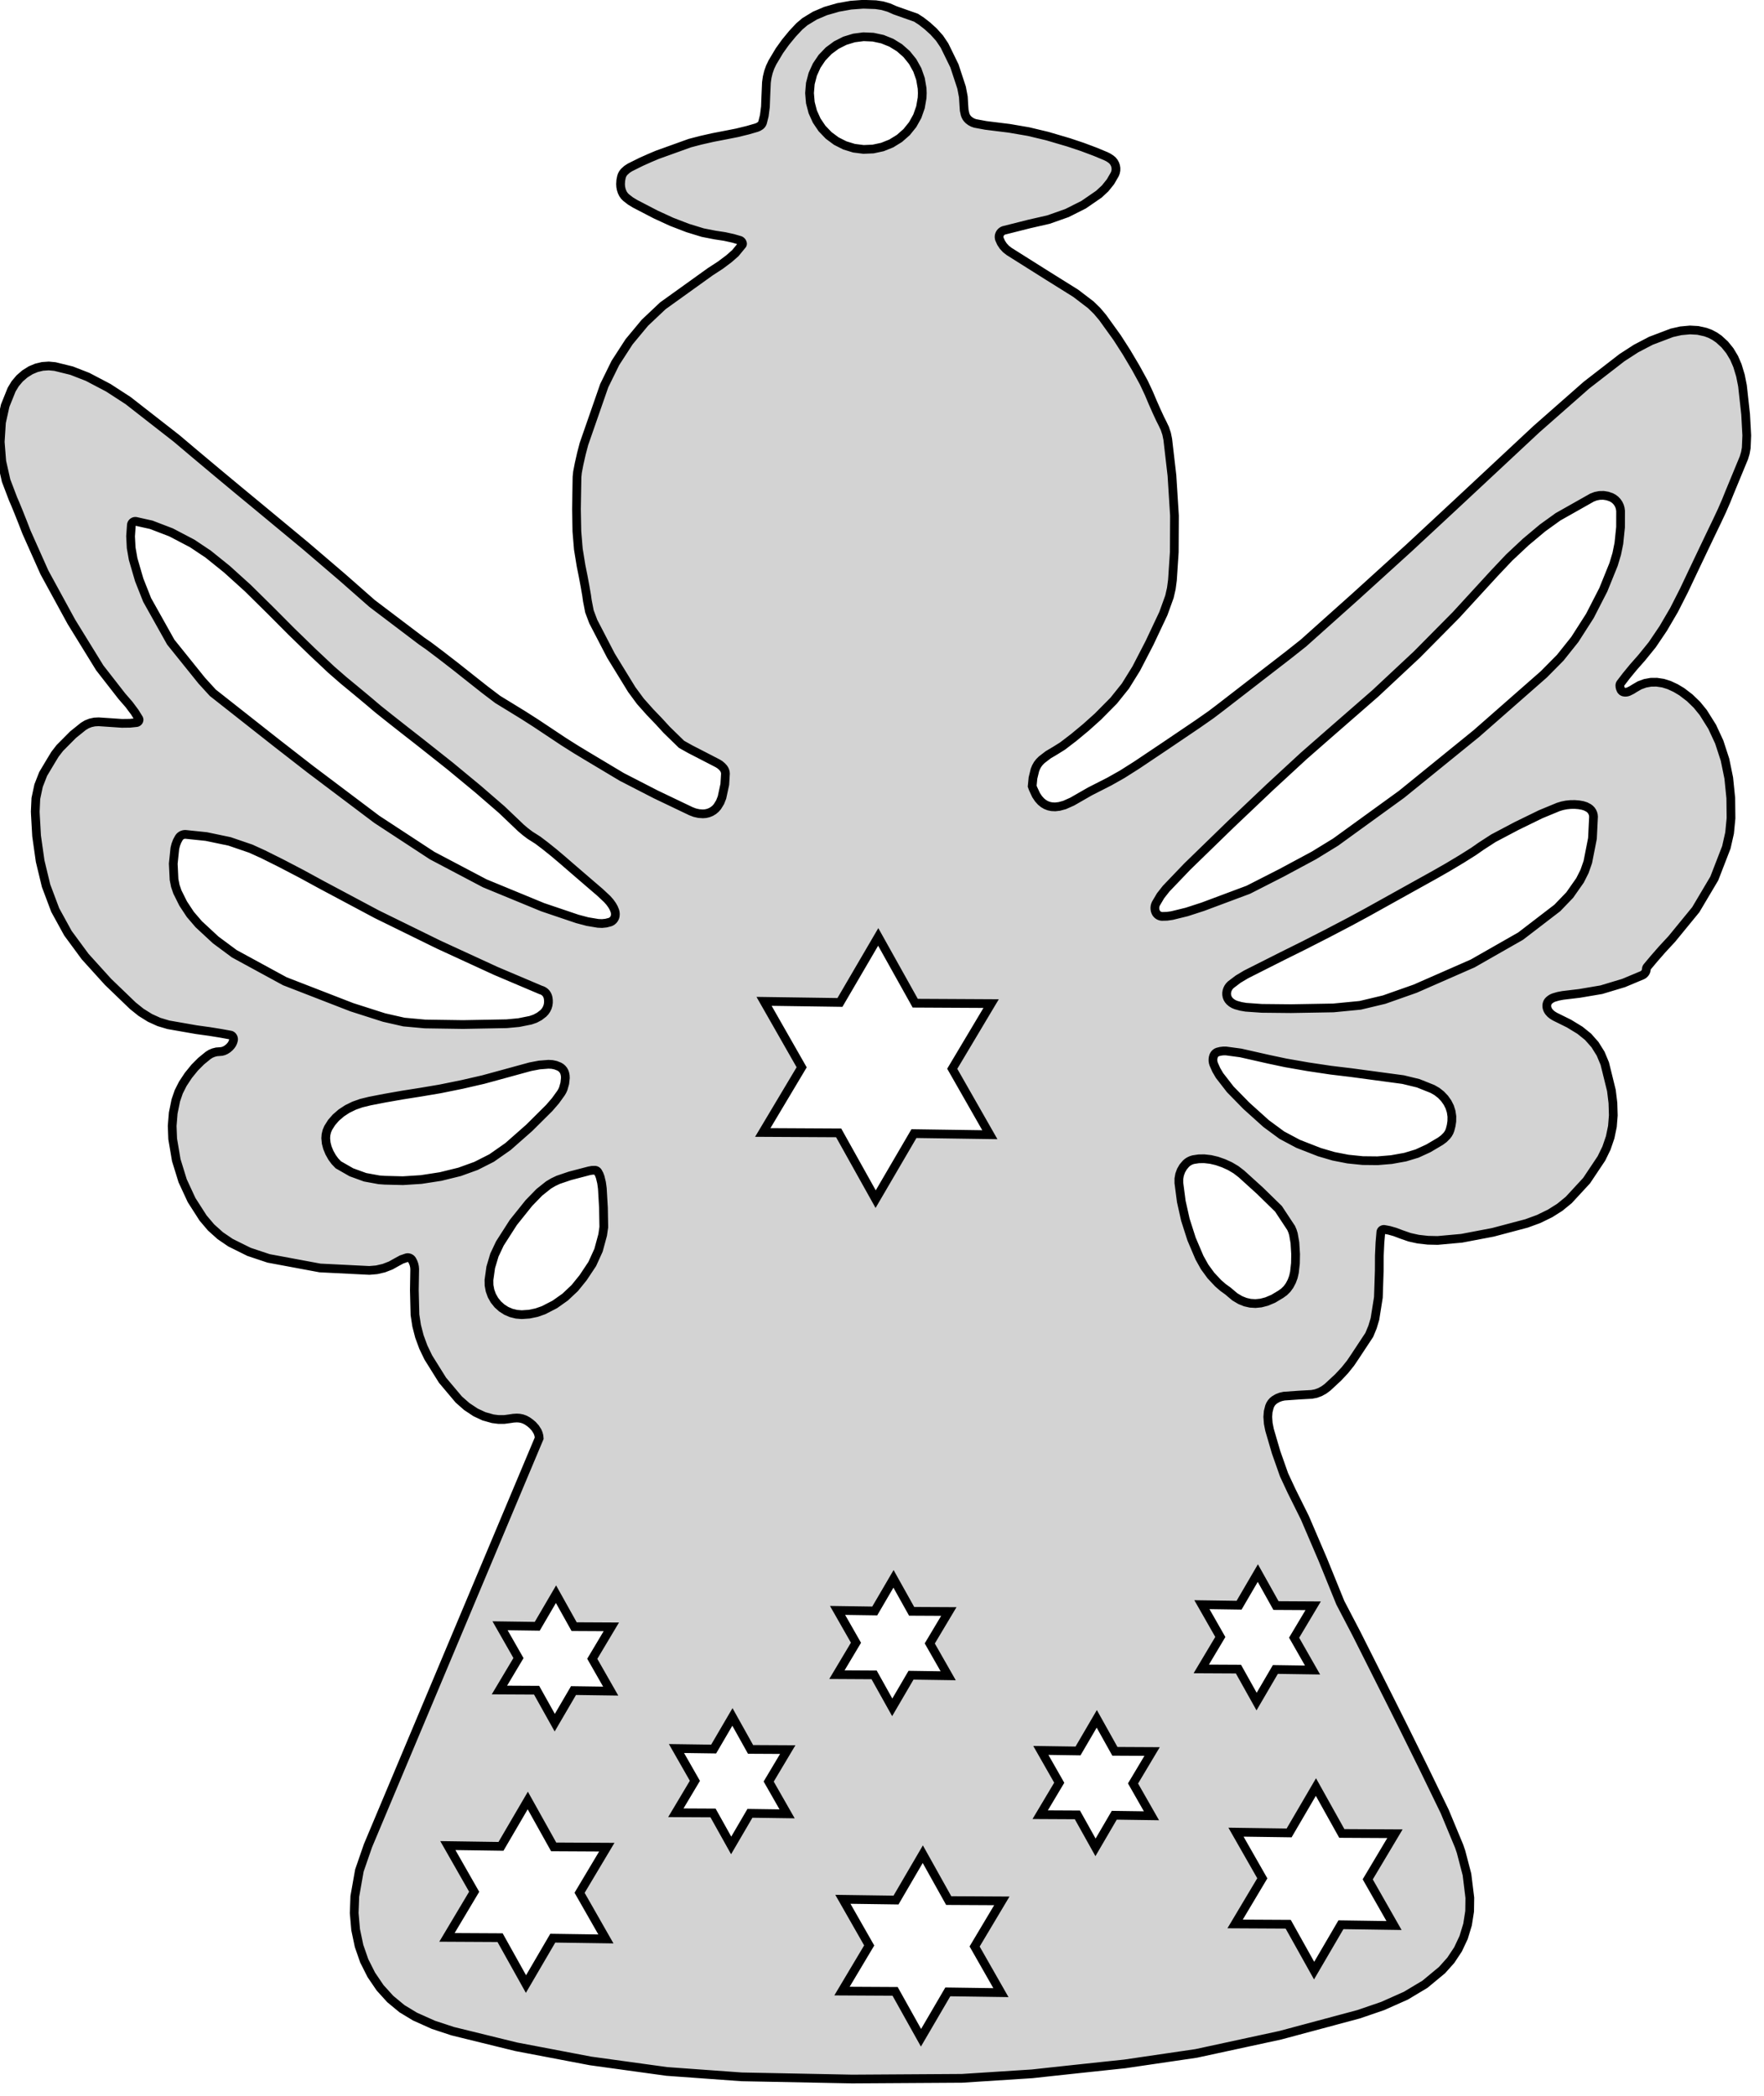 <?xml version="1.0" standalone="no"?>
<!DOCTYPE svg PUBLIC "-//W3C//DTD SVG 1.1//EN" "http://www.w3.org/Graphics/SVG/1.1/DTD/svg11.dtd">
<svg width="101mm" height="120mm" viewBox="0 1 101 120" xmlns="http://www.w3.org/2000/svg" version="1.1">
<title>OpenSCAD Model</title>
<path d="
M 55.078,119.977 L 59.097,119.719 L 60.342,119.583 L 61.796,119.427 L 63.226,119.275 L 64.39,119.152
 L 68.488,118.551 L 73.308,117.509 L 77.789,116.308 L 79.165,115.837 L 80.494,115.246 L 81.586,114.592
 L 82.566,113.78 L 83.067,113.219 L 83.482,112.593 L 83.802,111.912 L 84.026,111.175 L 84.146,110.414
 L 84.157,109.644 L 83.993,108.307 L 83.653,107.005 L 83.546,106.692 L 82.719,104.702 L 81.51,102.211
 L 80.331,99.827 L 79.703,98.573 L 77.67,94.529 L 76.741,92.749 L 75.736,90.275 L 74.71,87.882
 L 73.948,86.349 L 73.52,85.43 L 73.063,84.133 L 72.689,82.855 L 72.616,82.486 L 72.588,82.11
 L 72.612,81.81 L 72.686,81.519 L 72.735,81.407 L 72.801,81.304 L 72.883,81.212 L 72.978,81.135
 L 73.146,81.037 L 73.327,80.967 L 73.517,80.924 L 74.397,80.862 L 75.103,80.823 L 75.344,80.777
 L 75.573,80.694 L 75.801,80.57 L 76.009,80.416 L 76.615,79.854 L 77.001,79.441 L 77.327,79.034
 L 77.567,78.679 L 78.4,77.417 L 78.585,76.971 L 78.724,76.507 L 78.921,75.269 L 78.971,73.737
 L 78.975,72.882 L 79.01,72.142 L 79.062,71.531 L 79.067,71.506 L 79.075,71.482 L 79.087,71.46
 L 79.102,71.44 L 79.119,71.422 L 79.139,71.408 L 79.168,71.393 L 79.2,71.383 L 79.232,71.379
 L 79.265,71.381 L 79.542,71.433 L 79.876,71.528 L 80.235,71.664 L 80.711,71.829 L 81.203,71.937
 L 81.756,71.999 L 82.313,72.011 L 83.686,71.887 L 85.48,71.546 L 87.409,71.035 L 88.096,70.783
 L 88.755,70.462 L 89.311,70.11 L 89.82,69.694 L 90.843,68.586 L 91.694,67.312 L 91.98,66.724
 L 92.192,66.106 L 92.321,65.483 L 92.371,64.849 L 92.349,64.135 L 92.263,63.426 L 91.883,61.885
 L 91.646,61.319 L 91.321,60.799 L 90.927,60.353 L 90.464,59.98 L 89.835,59.596 L 89.029,59.198
 L 88.892,59.114 L 88.786,59.03 L 88.693,58.93 L 88.649,58.867 L 88.612,58.799 L 88.585,58.727
 L 88.569,58.657 L 88.563,58.584 L 88.568,58.512 L 88.584,58.445 L 88.61,58.381 L 88.647,58.323
 L 88.694,58.271 L 88.778,58.203 L 88.87,58.147 L 88.97,58.105 L 89.222,58.032 L 89.48,57.983
 L 90.435,57.869 L 91.687,57.657 L 92.964,57.273 L 94.032,56.826 L 94.088,56.794 L 94.137,56.754
 L 94.18,56.707 L 94.215,56.654 L 94.241,56.595 L 94.258,56.534 L 94.269,56.438 L 94.278,56.407
 L 94.292,56.378 L 94.31,56.352 L 94.697,55.889 L 95.167,55.351 L 95.724,54.749 L 97.093,53.077
 L 98.153,51.291 L 98.844,49.507 L 99.03,48.683 L 99.111,47.843 L 99.098,46.688 L 98.982,45.54
 L 98.768,44.493 L 98.437,43.477 L 98.032,42.605 L 97.521,41.79 L 97.159,41.346 L 96.747,40.947
 L 96.292,40.599 L 95.94,40.389 L 95.568,40.217 L 95.22,40.108 L 94.859,40.054 L 94.523,40.057
 L 94.193,40.117 L 93.88,40.231 L 93.592,40.398 L 93.425,40.502 L 93.249,40.589 L 93.184,40.611
 L 93.117,40.624 L 93.049,40.627 L 92.981,40.619 L 92.946,40.61 L 92.913,40.596 L 92.882,40.577
 L 92.855,40.553 L 92.831,40.526 L 92.811,40.496 L 92.776,40.415 L 92.754,40.329 L 92.747,40.241
 L 92.75,40.206 L 92.758,40.173 L 92.772,40.14 L 92.791,40.111 L 93.115,39.688 L 93.52,39.195
 L 94.001,38.649 L 94.6,37.91 L 95.23,36.977 L 95.849,35.92 L 96.417,34.803 L 96.916,33.749
 L 97.454,32.619 L 97.952,31.576 L 98.314,30.824 L 98.595,30.225 L 98.832,29.68 L 99.018,29.219
 L 99.849,27.207 L 99.932,26.93 L 99.983,26.644 L 100.013,25.928 L 99.948,24.721 L 99.768,23.086
 L 99.652,22.501 L 99.479,21.93 L 99.289,21.489 L 99.043,21.078 L 98.754,20.721 L 98.415,20.411
 L 98.178,20.247 L 97.923,20.113 L 97.653,20.012 L 97.213,19.914 L 96.762,19.889 L 96.238,19.937
 L 95.725,20.053 L 94.525,20.508 L 93.673,20.953 L 92.866,21.475 L 90.832,23.05 L 87.969,25.569
 L 83.295,29.931 L 80.684,32.358 L 77.605,35.153 L 74.63,37.813 L 73.763,38.5 L 73.187,38.945
 L 69.885,41.499 L 69.338,41.914 L 68.565,42.454 L 66.748,43.683 L 65.082,44.8 L 64.25,45.327
 L 63.513,45.742 L 62.405,46.306 L 61.391,46.888 L 60.952,47.083 L 60.653,47.164 L 60.418,47.191
 L 60.224,47.182 L 60.056,47.148 L 59.895,47.087 L 59.745,46.999 L 59.603,46.883 L 59.463,46.727
 L 59.321,46.515 L 59.144,46.132 L 59.099,46.005 L 59.145,45.536 L 59.257,45.078 L 59.323,44.914
 L 59.41,44.76 L 59.518,44.62 L 59.643,44.495 L 60.013,44.21 L 60.416,43.971 L 60.833,43.711
 L 61.47,43.224 L 62.178,42.637 L 62.864,42.021 L 63.765,41.111 L 64.436,40.274 L 65.056,39.275
 L 65.811,37.817 L 66.61,36.123 L 66.958,35.16 L 67.066,34.686 L 67.13,34.203 L 67.235,32.607
 L 67.246,30.519 L 67.101,28.221 L 66.861,26.15 L 66.796,25.833 L 66.694,25.526 L 66.555,25.234
 L 66.426,24.98 L 66.224,24.543 L 65.999,24.035 L 65.781,23.519 L 65.492,22.903 L 65.031,22.062
 L 64.497,21.161 L 63.963,20.329 L 63.133,19.176 L 62.812,18.797 L 62.457,18.45 L 61.589,17.788
 L 60.001,16.796 L 57.775,15.393 L 57.598,15.254 L 57.444,15.088 L 57.32,14.9 L 57.227,14.694
 L 57.211,14.634 L 57.204,14.572 L 57.207,14.51 L 57.221,14.449 L 57.243,14.391 L 57.275,14.337
 L 57.314,14.289 L 57.361,14.248 L 57.413,14.215 L 57.47,14.19 L 58.938,13.82 L 60.034,13.57
 L 61.095,13.195 L 62.042,12.719 L 62.916,12.118 L 63.275,11.786 L 63.581,11.405 L 63.826,10.982
 L 63.87,10.868 L 63.893,10.749 L 63.895,10.627 L 63.876,10.507 L 63.836,10.392 L 63.778,10.286
 L 63.701,10.191 L 63.609,10.111 L 63.468,10.018 L 63.317,9.942 L 62.707,9.688 L 61.975,9.414
 L 61.198,9.154 L 59.965,8.791 L 58.896,8.536 L 57.791,8.346 L 56.44,8.179 L 55.833,8.066
 L 55.699,8.019 L 55.574,7.952 L 55.461,7.867 L 55.394,7.799 L 55.337,7.723 L 55.292,7.639
 L 55.258,7.55 L 55.207,7.317 L 55.19,7.079 L 55.157,6.544 L 55.057,6.017 L 54.648,4.772
 L 54.079,3.608 L 53.794,3.184 L 53.452,2.803 L 53.1,2.483 L 52.754,2.213 L 52.451,2.015
 L 51.249,1.591 L 50.896,1.436 L 50.525,1.327 L 50.143,1.269 L 49.429,1.244 L 48.717,1.296
 L 47.984,1.427 L 47.269,1.633 L 46.655,1.895 L 46.086,2.242 L 45.771,2.508 L 45.377,2.929
 L 44.976,3.416 L 44.627,3.902 L 44.225,4.575 L 44.096,4.846 L 43.996,5.129 L 43.925,5.422
 L 43.883,5.721 L 43.848,6.517 L 43.826,7.115 L 43.76,7.624 L 43.662,8.013 L 43.64,8.066
 L 43.611,8.115 L 43.575,8.158 L 43.533,8.196 L 43.431,8.26 L 43.321,8.306 L 42.81,8.454
 L 42.191,8.605 L 41.516,8.738 L 40.814,8.873 L 40.111,9.033 L 39.498,9.193 L 37.631,9.864
 L 37.189,10.051 L 36.716,10.262 L 36.067,10.585 L 35.894,10.698 L 35.741,10.837 L 35.672,10.924
 L 35.619,11.021 L 35.583,11.126 L 35.543,11.329 L 35.53,11.537 L 35.539,11.687 L 35.567,11.835
 L 35.614,11.978 L 35.674,12.103 L 35.754,12.216 L 35.851,12.314 L 36.097,12.504 L 36.362,12.666
 L 37.537,13.276 L 38.451,13.697 L 39.377,14.053 L 40.238,14.317 L 40.943,14.455 L 41.489,14.538
 L 41.971,14.644 L 42.358,14.757 L 42.387,14.768 L 42.414,14.784 L 42.439,14.804 L 42.461,14.827
 L 42.48,14.852 L 42.494,14.879 L 42.505,14.908 L 42.512,14.937 L 42.513,14.956 L 42.511,14.975
 L 42.506,14.993 L 42.498,15.01 L 42.101,15.493 L 41.738,15.811 L 41.254,16.175 L 40.668,16.556
 L 37.953,18.505 L 36.924,19.476 L 36.02,20.564 L 35.234,21.778 L 34.596,23.076 L 33.434,26.417
 L 33.286,26.985 L 33.159,27.545 L 33.065,28.029 L 33.037,28.308 L 33.006,30.142 L 33.03,31.421
 L 33.114,32.436 L 33.269,33.388 L 33.388,33.979 L 33.498,34.568 L 33.587,35.081 L 33.63,35.389
 L 33.749,36 L 33.968,36.583 L 34.982,38.537 L 36.171,40.474 L 36.666,41.146 L 37.221,41.769
 L 37.733,42.302 L 38.166,42.775 L 39.021,43.609 L 39.516,43.887 L 40.102,44.188 L 41.09,44.698
 L 41.211,44.773 L 41.321,44.864 L 41.419,44.969 L 41.468,45.041 L 41.505,45.121 L 41.528,45.205
 L 41.536,45.292 L 41.5,45.899 L 41.338,46.652 L 41.23,46.925 L 41.076,47.175 L 40.971,47.295
 L 40.848,47.398 L 40.711,47.481 L 40.561,47.541 L 40.404,47.578 L 40.243,47.59 L 40.011,47.574
 L 39.783,47.523 L 39.565,47.441 L 37.548,46.477 L 35.601,45.476 L 33.592,44.274 L 32.983,43.906
 L 32.275,43.459 L 31.475,42.927 L 30.677,42.396 L 29.976,41.948 L 29.371,41.576 L 28.496,41.04
 L 27.77,40.489 L 26.942,39.835 L 26.08,39.151 L 25.246,38.506 L 24.531,37.967 L 24.151,37.704
 L 21.302,35.546 L 19.603,34.052 L 17.491,32.245 L 14.718,29.946 L 13.67,29.081 L 12.414,28.036
 L 11.159,26.984 L 10.109,26.097 L 7.331,23.93 L 6.206,23.2 L 5.018,22.576 L 4.102,22.219
 L 3.148,21.984 L 2.793,21.95 L 2.436,21.974 L 2.089,22.057 L 1.759,22.195 L 1.424,22.405
 L 1.125,22.664 L 0.87,22.967 L 0.666,23.305 L 0.298,24.219 L 0.085,25.18 L 0.013,26.298
 L 0.102,27.414 L 0.35,28.514 L 0.751,29.568 L 0.874,29.849 L 1.071,30.331 L 1.294,30.891
 L 1.514,31.459 L 2.546,33.773 L 4.085,36.592 L 5.711,39.231 L 6.973,40.851 L 7.387,41.328
 L 7.714,41.766 L 7.942,42.133 L 7.951,42.154 L 7.958,42.175 L 7.961,42.197 L 7.96,42.219
 L 7.956,42.241 L 7.949,42.262 L 7.939,42.282 L 7.92,42.307 L 7.898,42.328 L 7.872,42.345
 L 7.844,42.358 L 7.813,42.365 L 7.445,42.404 L 6.981,42.41 L 6.457,42.374 L 5.648,42.32
 L 5.411,42.332 L 5.179,42.382 L 4.964,42.467 L 4.767,42.587 L 4.18,43.06 L 3.426,43.819
 L 3.147,44.18 L 2.91,44.57 L 2.471,45.305 L 2.21,45.972 L 2.053,46.707 L 2.018,47.46
 L 2.024,47.603 L 2.095,48.856 L 2.299,50.297 L 2.638,51.703 L 3.162,53.098 L 3.888,54.42
 L 4.874,55.759 L 6.185,57.207 L 7.606,58.575 L 8.076,58.952 L 8.588,59.271 L 9.101,59.504
 L 9.64,59.665 L 11.247,59.946 L 11.995,60.049 L 12.645,60.154 L 13.194,60.254 L 13.222,60.261
 L 13.248,60.273 L 13.273,60.288 L 13.295,60.307 L 13.323,60.341 L 13.346,60.379 L 13.362,60.42
 L 13.371,60.463 L 13.373,60.507 L 13.367,60.551 L 13.335,60.66 L 13.287,60.763 L 13.222,60.857
 L 13.133,60.954 L 13.032,61.04 L 12.921,61.111 L 12.811,61.161 L 12.695,61.191 L 12.575,61.202
 L 12.4,61.215 L 12.23,61.257 L 12.068,61.324 L 11.919,61.417 L 11.516,61.746 L 11.148,62.115
 L 10.785,62.562 L 10.468,63.041 L 10.235,63.501 L 10.067,63.989 L 9.918,64.716 L 9.858,65.456
 L 9.887,66.198 L 10.093,67.416 L 10.458,68.597 L 10.97,69.701 L 11.627,70.726 L 12.085,71.266
 L 12.613,71.74 L 13.199,72.139 L 14.257,72.664 L 15.378,73.038 L 18.321,73.586 L 21.149,73.727
 L 21.567,73.691 L 21.977,73.596 L 22.369,73.445 L 22.736,73.24 L 22.996,73.099 L 23.276,73.004
 L 23.321,72.996 L 23.367,72.996 L 23.412,73.003 L 23.456,73.017 L 23.497,73.038 L 23.534,73.064
 L 23.566,73.097 L 23.593,73.134 L 23.656,73.255 L 23.703,73.384 L 23.732,73.517 L 23.744,73.653
 L 23.724,74.857 L 23.759,76.264 L 23.855,76.89 L 24.013,77.504 L 24.239,78.119 L 24.523,78.709
 L 25.337,80.012 L 26.268,81.117 L 26.725,81.519 L 27.232,81.855 L 27.708,82.077 L 28.214,82.219
 L 28.543,82.261 L 28.874,82.26 L 29.202,82.216 L 29.391,82.187 L 29.582,82.175 L 29.743,82.184
 L 29.902,82.216 L 30.055,82.271 L 30.197,82.348 L 30.352,82.457 L 30.496,82.579 L 30.648,82.748
 L 30.77,82.939 L 30.823,83.066 L 30.858,83.198 L 30.871,83.335 L 27.558,91.218 L 22.12,104.156
 L 21.068,106.66 L 20.577,108.081 L 20.315,109.562 L 20.28,110.515 L 20.362,111.466 L 20.559,112.399
 L 20.854,113.248 L 21.258,114.051 L 21.763,114.794 L 22.347,115.438 L 23.017,115.992 L 23.761,116.442
 L 24.818,116.915 L 25.918,117.277 L 29.554,118.17 L 33.809,118.98 L 38.176,119.582 L 42.462,119.892
 L 48.792,120.016 z
M 48.899,9.485 L 48.375,9.325 L 47.886,9.078 L 47.446,8.752 L 47.067,8.357 L 46.761,7.904
 L 46.535,7.404 L 46.397,6.874 L 46.351,6.329 L 46.397,5.783 L 46.535,5.253 L 46.761,4.755
 L 47.067,4.301 L 47.446,3.905 L 47.886,3.58 L 48.375,3.333 L 48.899,3.173 L 49.442,3.103
 L 49.989,3.127 L 50.524,3.242 L 51.032,3.446 L 51.499,3.733 L 51.91,4.095 L 52.254,4.521
 L 52.521,4.999 L 52.703,5.515 L 52.796,6.055 L 52.807,6.329 L 52.796,6.603 L 52.703,7.142
 L 52.521,7.659 L 52.254,8.137 L 51.91,8.563 L 51.499,8.924 L 51.032,9.212 L 50.524,9.416
 L 49.989,9.531 L 49.442,9.554 z
M 66.471,53.453 L 66.407,53.435 L 66.347,53.408 L 66.292,53.371 L 66.244,53.325 L 66.203,53.273
 L 66.172,53.215 L 66.143,53.136 L 66.127,53.054 L 66.123,52.97 L 66.131,52.886 L 66.152,52.805
 L 66.184,52.728 L 66.449,52.279 L 66.771,51.87 L 67.978,50.609 L 70.469,48.188 L 72.718,46.054
 L 74.644,44.277 L 76.112,42.991 L 78.741,40.699 L 81.125,38.471 L 83.365,36.208 L 85.565,33.811
 L 86.41,32.917 L 87.359,32.028 L 88.323,31.221 L 89.206,30.585 L 91.154,29.485 L 91.364,29.405
 L 91.585,29.362 L 91.811,29.358 L 92.033,29.393 L 92.246,29.465 L 92.373,29.532 L 92.487,29.619
 L 92.586,29.723 L 92.667,29.84 L 92.729,29.97 L 92.769,30.107 L 92.788,30.249 L 92.786,31.181
 L 92.691,32.107 L 92.567,32.713 L 92.389,33.306 L 91.801,34.76 L 91.032,36.258 L 90.167,37.609
 L 89.333,38.654 L 88.392,39.605 L 84.533,42.993 L 80.25,46.47 L 76.47,49.209 L 75.224,49.973
 L 73.37,50.969 L 71.476,51.934 L 68.869,52.908 L 67.946,53.207 L 67.109,53.412 L 66.824,53.453
 L 66.537,53.461 z
M 34.241,53.859 L 33.639,53.759 L 33.05,53.603 L 31.072,52.934 L 27.757,51.568 L 24.742,49.979
 L 21.576,47.906 L 17.758,45.03 L 15.829,43.53 L 12.185,40.659 L 11.551,39.964 L 9.778,37.761
 L 8.426,35.347 L 7.97,34.196 L 7.624,33.008 L 7.51,32.359 L 7.476,31.702 L 7.522,31.045
 L 7.53,31.01 L 7.543,30.976 L 7.561,30.944 L 7.584,30.916 L 7.612,30.891 L 7.642,30.872
 L 7.676,30.857 L 7.711,30.848 L 7.747,30.845 L 7.784,30.847 L 8.662,31.043 L 9.795,31.477
 L 11.006,32.111 L 11.923,32.724 L 12.992,33.585 L 14.192,34.67 L 15.512,35.973 L 16.681,37.148
 L 17.886,38.319 L 18.964,39.332 L 19.671,39.948 L 20.221,40.401 L 20.746,40.836 L 21.19,41.207
 L 21.415,41.4 L 21.666,41.611 L 22.348,42.154 L 23.165,42.797 L 24.061,43.497 L 25.768,44.849
 L 27.372,46.176 L 28.727,47.348 L 29.597,48.177 L 29.826,48.396 L 30.09,48.619 L 30.349,48.815
 L 30.555,48.945 L 30.798,49.1 L 31.22,49.42 L 31.704,49.808 L 32.194,50.222 L 32.72,50.678
 L 33.318,51.193 L 33.893,51.688 L 34.345,52.075 L 34.766,52.469 L 34.916,52.639 L 35.048,52.822
 L 35.135,52.975 L 35.202,53.138 L 35.225,53.231 L 35.234,53.327 L 35.227,53.423 L 35.212,53.492
 L 35.185,53.559 L 35.149,53.62 L 35.103,53.675 L 35.049,53.722 L 34.989,53.76 L 34.923,53.788
 L 34.7,53.845 L 34.471,53.869 z
M 72.246,58.725 L 71.334,58.661 L 71.048,58.612 L 70.769,58.535 L 70.637,58.48 L 70.516,58.406
 L 70.407,58.313 L 70.341,58.233 L 70.288,58.144 L 70.252,58.046 L 70.234,57.943 L 70.233,57.839
 L 70.25,57.733 L 70.284,57.631 L 70.333,57.535 L 70.396,57.448 L 70.472,57.371 L 70.893,57.052
 L 71.346,56.781 L 73.437,55.726 L 74.656,55.121 L 76.007,54.431 L 77.283,53.764 L 78.254,53.239
 L 79.162,52.734 L 81.284,51.554 L 82.148,51.074 L 82.923,50.631 L 83.7,50.165 L 84.377,49.739
 L 84.794,49.447 L 85.508,48.985 L 86.836,48.284 L 88.216,47.611 L 89.218,47.197 L 89.445,47.128
 L 89.677,47.081 L 89.92,47.056 L 90.165,47.053 L 90.391,47.071 L 90.615,47.11 L 90.792,47.166
 L 90.957,47.252 L 91.036,47.312 L 91.105,47.384 L 91.161,47.467 L 91.203,47.558 L 91.229,47.654
 L 91.239,47.754 L 91.178,48.998 L 90.913,50.346 L 90.724,50.887 L 90.466,51.398 L 89.877,52.238
 L 89.167,52.976 L 87.067,54.588 L 84.321,56.154 L 81.026,57.599 L 79.25,58.225 L 77.881,58.551
 L 76.345,58.7 L 73.914,58.742 z
M 24.334,59.619 L 23.129,59.509 L 21.992,59.251 L 20.146,58.661 L 16.306,57.172 L 13.415,55.598
 L 12.35,54.808 L 11.378,53.907 L 10.896,53.345 L 10.488,52.727 L 10.158,52.065 L 10.037,51.713
 L 9.965,51.348 L 9.921,50.441 L 10.011,49.567 L 10.063,49.358 L 10.14,49.157 L 10.242,48.967
 L 10.28,48.914 L 10.326,48.868 L 10.379,48.829 L 10.437,48.799 L 10.499,48.778 L 10.563,48.767
 L 10.628,48.766 L 11.811,48.889 L 13.143,49.167 L 14.357,49.582 L 15.066,49.904 L 16.114,50.427
 L 17.275,51.033 L 18.39,51.641 L 21.576,53.339 L 25.118,55.077 L 28.383,56.579 L 30.96,57.672
 L 31.03,57.694 L 31.096,57.725 L 31.159,57.764 L 31.213,57.808 L 31.262,57.859 L 31.302,57.916
 L 31.338,57.983 L 31.365,58.054 L 31.384,58.128 L 31.4,58.259 L 31.401,58.391 L 31.383,58.531
 L 31.343,58.667 L 31.282,58.794 L 31.203,58.911 L 31.106,59.014 L 30.886,59.183 L 30.641,59.314
 L 30.379,59.405 L 29.7,59.541 L 29.01,59.605 L 26.51,59.651 z
M 50.137,69.647 L 48.064,65.934 L 48.019,65.853 L 43.673,65.83 L 45.9,62.099 L 43.747,58.324
 L 48.092,58.386 L 50.284,54.635 L 52.403,58.429 L 56.748,58.452 L 56.303,59.197 L 55.582,60.406
 L 55.537,60.481 L 54.522,62.183 L 56.675,65.958 L 52.329,65.895 z
M 78.024,67.44 L 77.18,67.354 L 76.354,67.193 L 75.545,66.956 L 74.326,66.48 L 73.394,65.984
 L 72.495,65.322 L 71.366,64.306 L 70.441,63.361 L 69.825,62.567 L 69.641,62.253 L 69.493,61.921
 L 69.465,61.829 L 69.45,61.734 L 69.449,61.639 L 69.461,61.544 L 69.487,61.451 L 69.511,61.399
 L 69.542,61.351 L 69.58,61.308 L 69.624,61.272 L 69.674,61.242 L 69.727,61.221 L 69.882,61.183
 L 70.04,61.164 L 70.199,61.164 L 71.034,61.276 L 72.626,61.636 L 73.616,61.846 L 74.882,62.067
 L 76.2,62.264 L 77.368,62.404 L 80.334,62.803 L 81.199,63.012 L 82.025,63.342 L 82.278,63.488
 L 82.507,63.668 L 82.708,63.879 L 82.877,64.117 L 83.004,64.368 L 83.088,64.635 L 83.129,64.913
 L 83.125,65.193 L 83.088,65.438 L 83.026,65.678 L 82.978,65.801 L 82.913,65.916 L 82.833,66.021
 L 82.665,66.189 L 82.473,66.331 L 81.782,66.739 L 81.138,67.035 L 80.458,67.241 L 79.669,67.383
 L 78.871,67.449 z
M 22.026,68.564 L 21.706,68.541 L 20.904,68.394 L 20.119,68.109 L 19.372,67.681 L 19.18,67.481
 L 19.015,67.257 L 18.864,66.988 L 18.746,66.704 L 18.676,66.435 L 18.65,66.158 L 18.665,65.954
 L 18.713,65.754 L 18.794,65.565 L 18.989,65.257 L 19.229,64.982 L 19.541,64.712 L 19.886,64.486
 L 20.274,64.296 L 20.681,64.152 L 21.167,64.033 L 22.032,63.865 L 23.041,63.688 L 24.074,63.525
 L 25.19,63.337 L 26.452,63.081 L 27.663,62.803 L 28.611,62.545 L 30.36,62.066 L 30.879,61.967
 L 31.405,61.925 L 31.617,61.937 L 31.823,61.982 L 32.02,62.06 L 32.11,62.114 L 32.189,62.183
 L 32.255,62.264 L 32.306,62.355 L 32.341,62.454 L 32.365,62.581 L 32.371,62.709 L 32.338,63.013
 L 32.253,63.316 L 32.196,63.447 L 32.124,63.57 L 31.803,64.015 L 31.444,64.43 L 30.303,65.564
 L 29.089,66.634 L 28.148,67.293 L 27.255,67.745 L 26.314,68.085 L 25.226,68.352 L 24.118,68.523
 L 23.073,68.59 z
M 71.588,75.606 L 71.305,75.542 L 71.014,75.426 L 70.702,75.24 L 70.302,74.902 L 70.03,74.707
 L 69.749,74.463 L 69.333,74.019 L 68.973,73.527 L 68.677,72.996 L 68.224,71.93 L 67.871,70.828
 L 67.637,69.782 L 67.498,68.72 L 67.498,68.479 L 67.54,68.241 L 67.622,68.014 L 67.743,67.805
 L 67.898,67.621 L 67.991,67.54 L 68.095,67.473 L 68.207,67.421 L 68.325,67.385 L 68.635,67.338
 L 68.948,67.333 L 69.317,67.375 L 69.679,67.46 L 70.058,67.593 L 70.424,67.759 L 70.766,67.961
 L 71.081,68.203 L 72.141,69.165 L 73.201,70.2 L 73.925,71.296 L 74,71.468 L 74.056,71.648
 L 74.142,72.14 L 74.182,72.801 L 74.172,73.322 L 74.114,73.84 L 74.054,74.102 L 73.96,74.355
 L 73.834,74.593 L 73.694,74.785 L 73.525,74.953 L 73.332,75.092 L 72.901,75.35 L 72.525,75.508
 L 72.193,75.594 L 71.882,75.624 z
M 29.566,76.235 L 29.268,76.161 L 28.987,76.04 L 28.729,75.875 L 28.501,75.67 L 28.31,75.432
 L 28.16,75.166 L 28.057,74.879 L 28.001,74.579 L 27.996,74.274 L 28.098,73.548 L 28.308,72.846
 L 28.621,72.183 L 29.39,70.983 L 30.281,69.871 L 30.88,69.254 L 31.407,68.835 L 31.676,68.675
 L 31.959,68.541 L 32.631,68.313 L 33.733,68.025 L 33.894,67.997 L 34.057,67.992 L 34.092,67.996
 L 34.125,68.005 L 34.157,68.02 L 34.186,68.04 L 34.211,68.064 L 34.232,68.092 L 34.309,68.233
 L 34.365,68.383 L 34.443,68.706 L 34.488,69.036 L 34.552,70.136 L 34.571,71.249 L 34.507,71.694
 L 34.268,72.573 L 33.91,73.358 L 33.384,74.148 L 32.909,74.735 L 32.359,75.253 L 31.767,75.672
 L 31.123,76.003 L 30.718,76.145 L 30.299,76.231 L 29.871,76.26 z
M 70.909,96.55 L 68.78,96.539 L 69.871,94.711 L 69.114,93.383 L 68.816,92.861 L 70.945,92.892
 L 72.019,91.053 L 73.058,92.912 L 75.187,92.924 L 74.096,94.752 L 75.151,96.602 L 73.022,96.571
 L 71.948,98.409 z
M 50.048,96.88 L 47.919,96.868 L 49.01,95.04 L 47.955,93.19 L 50.084,93.221 L 51.159,91.383
 L 52.197,93.242 L 54.326,93.253 L 53.235,95.081 L 54.29,96.931 L 52.161,96.9 L 51.086,98.739
 z
M 30.724,97.758 L 28.595,97.747 L 29.686,95.918 L 28.631,94.069 L 30.76,94.099 L 31.835,92.261
 L 32.873,94.12 L 35.002,94.131 L 33.911,95.96 L 34.966,97.809 L 32.837,97.779 L 31.763,99.617
 z
M 40.826,104.785 L 38.696,104.774 L 39.787,102.945 L 38.732,101.096 L 40.861,101.126 L 41.936,99.288
 L 42.974,101.147 L 45.103,101.158 L 44.012,102.987 L 45.067,104.836 L 42.938,104.806 L 41.864,106.644
 z
M 61.687,104.895 L 59.557,104.884 L 60.648,103.055 L 59.594,101.205 L 61.723,101.236 L 62.797,99.398
 L 63.835,101.257 L 65.964,101.268 L 64.873,103.096 L 65.928,104.946 L 63.799,104.916 L 62.725,106.754
 z
M 73.758,111.155 L 70.717,111.139 L 72.275,108.527 L 70.768,105.885 L 73.81,105.928 L 75.345,103.302
 L 76.827,105.958 L 79.869,105.974 L 78.311,108.586 L 79.817,111.229 L 76.776,111.185 L 75.241,113.811
 z
M 28.633,111.924 L 25.591,111.908 L 27.149,109.296 L 25.642,106.653 L 28.684,106.697 L 30.219,104.071
 L 31.701,106.727 L 34.743,106.743 L 33.185,109.355 L 34.692,111.997 L 31.65,111.953 L 30.115,114.58
 z
M 51.25,114.998 L 48.209,114.982 L 49.767,112.37 L 48.26,109.728 L 51.302,109.771 L 52.836,107.145
 L 54.319,109.801 L 57.361,109.817 L 55.803,112.429 L 57.309,115.071 L 54.268,115.028 L 52.733,117.654
 z
" stroke="black" fill="lightgray" stroke-width="0.5"/>
</svg>

